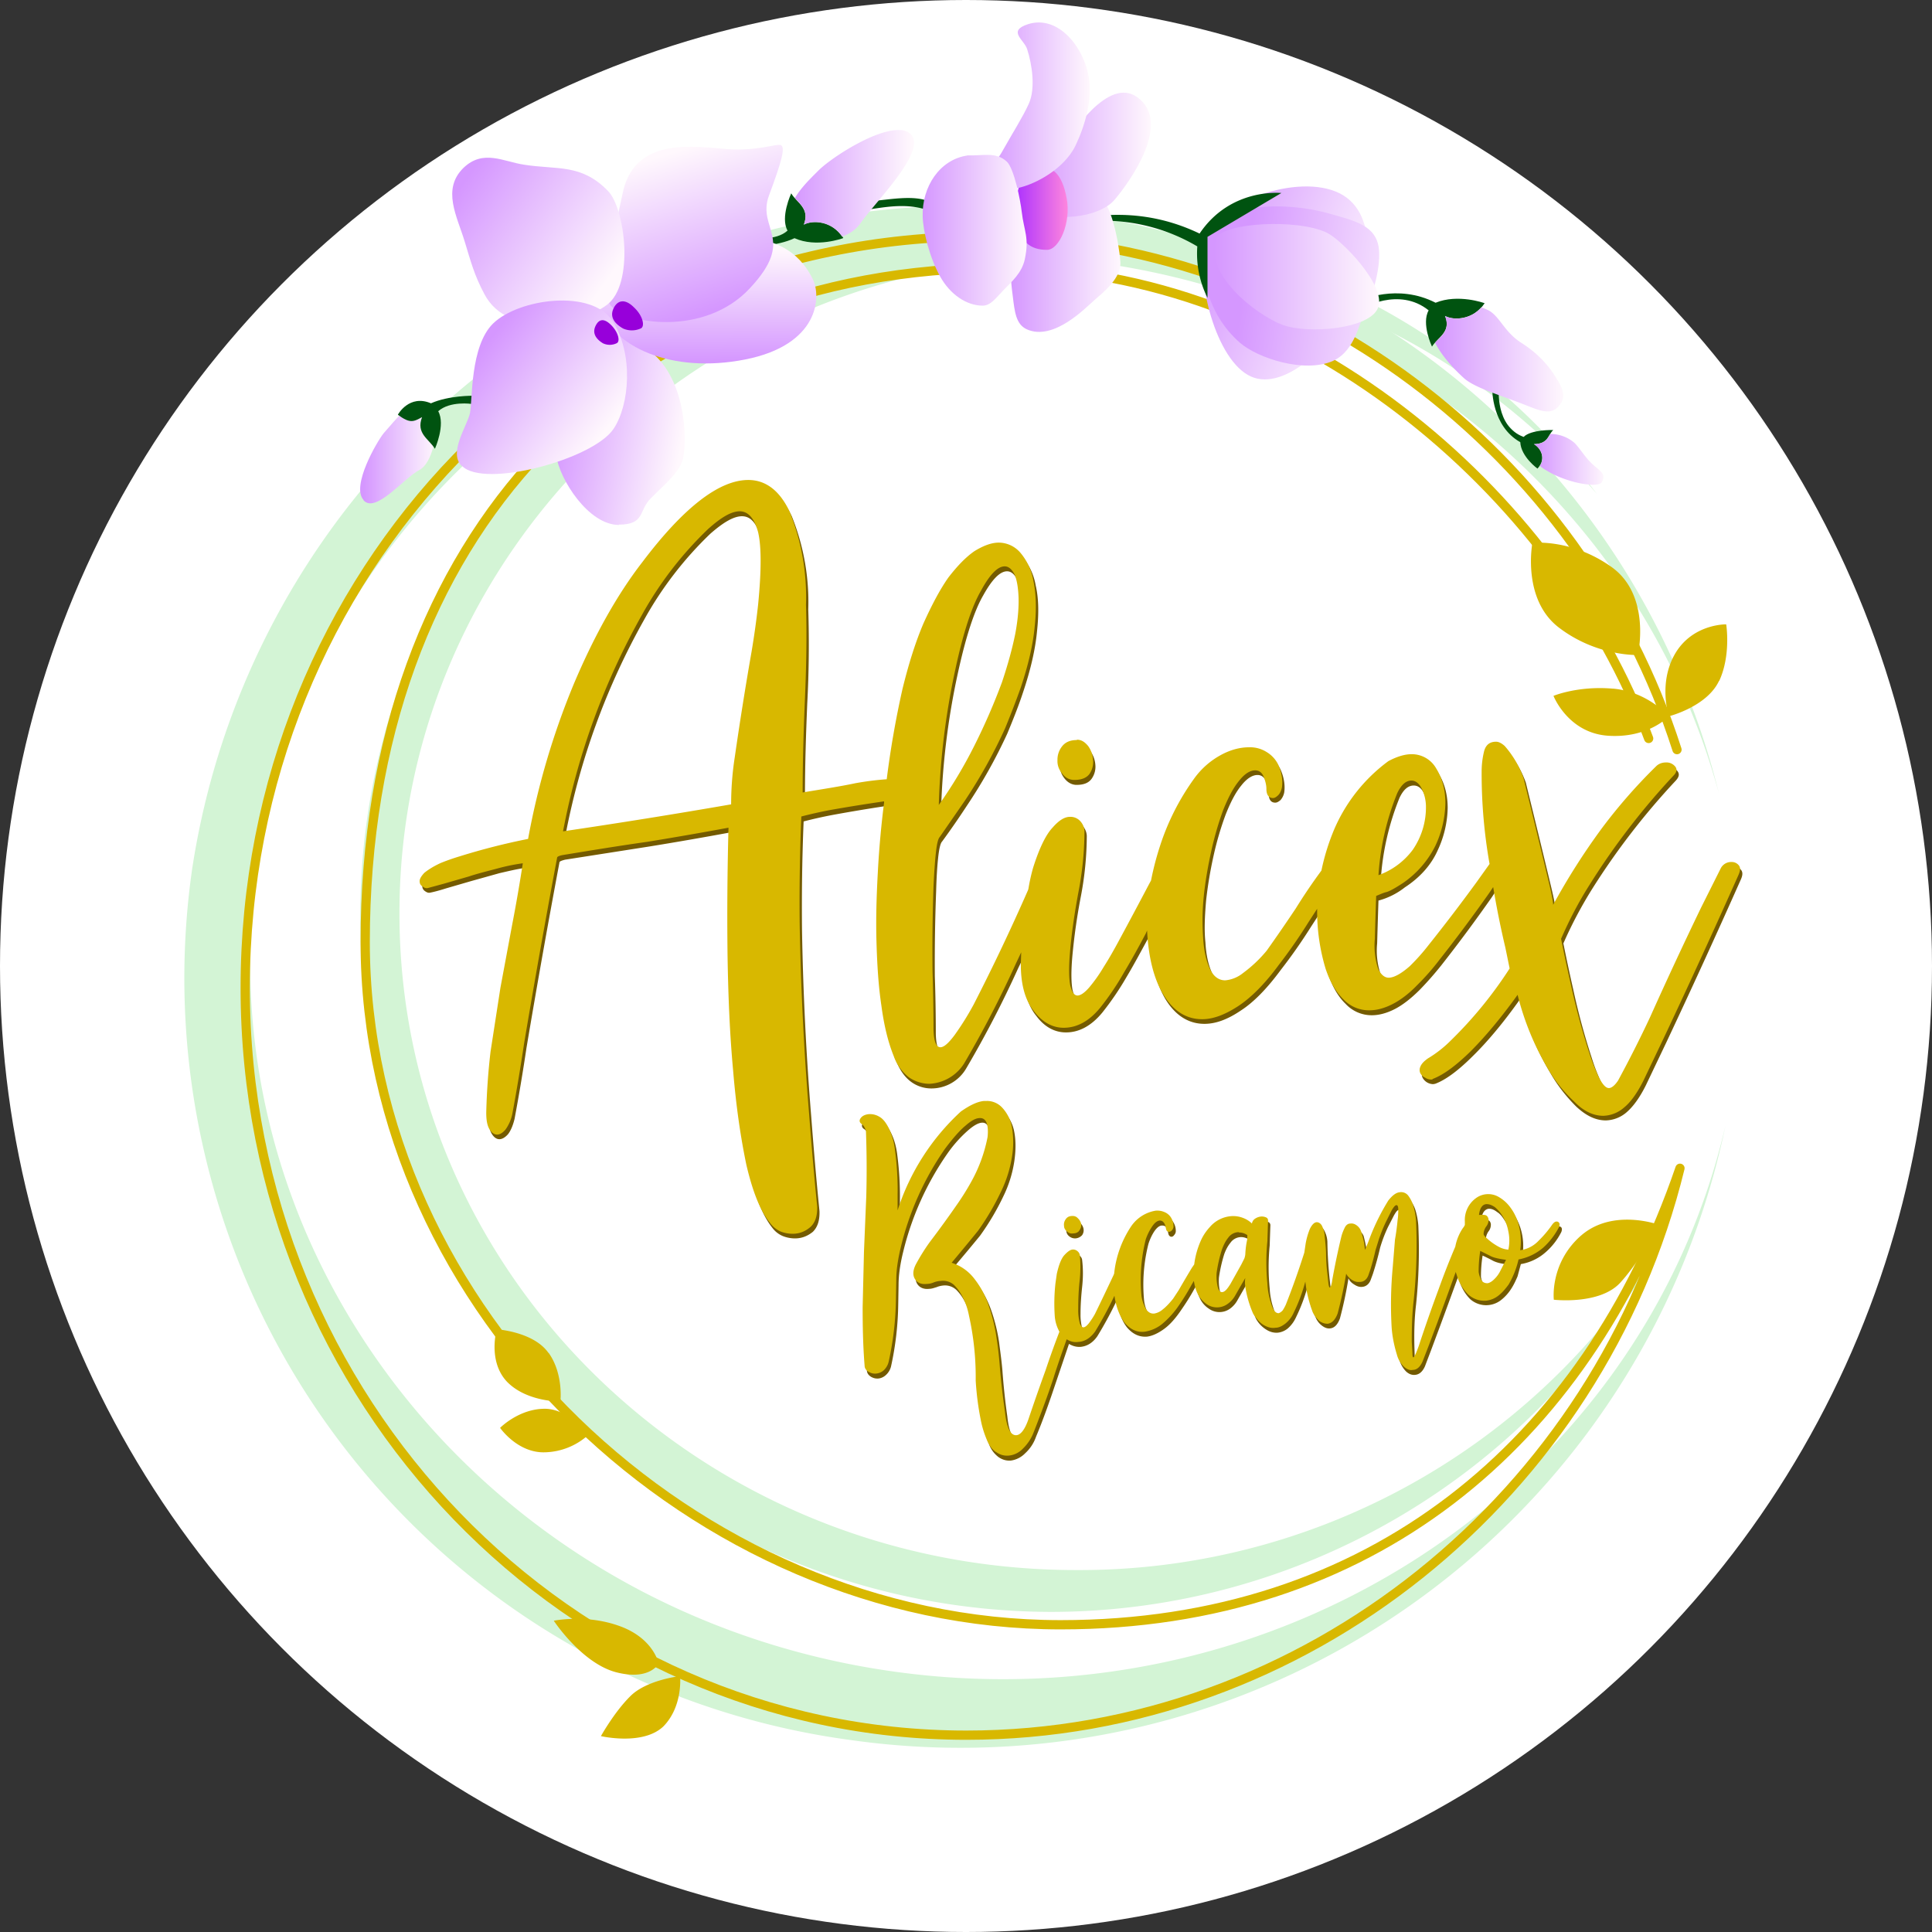 <svg width="512" height="512" xmlns:xlink="http://www.w3.org/1999/xlink" xmlns="http://www.w3.org/2000/svg"><rect width="100%" height="100%" fill="#333333" stroke="none"/><defs><linearGradient id="a"><stop offset="0" stop-color="#d597ff"/><stop offset="1" stop-color="#fff8fd"/></linearGradient><linearGradient id="b"><stop offset="0" stop-color="#ab30ff"/><stop offset="1" stop-color="#ff87dd"/></linearGradient><linearGradient xlink:href="#a" id="c" gradientTransform="scale(.912 1.097)" x1="228.61" y1="21.99" x2="231.04" y2="21.99" gradientUnits="userSpaceOnUse"/><linearGradient xlink:href="#a" id="d" gradientTransform="scale(1.168 .856)" x1="208.96" y1="28.83" x2="210.76" y2="28.83" gradientUnits="userSpaceOnUse"/><linearGradient xlink:href="#a" id="e" gradientTransform="scale(1.109 .902)" x1="217.34" y1="23.12" x2="220.84" y2="23.12" gradientUnits="userSpaceOnUse"/><linearGradient xlink:href="#a" id="f" gradientUnits="userSpaceOnUse" x1="103.12" y1="47.14" x2="116.8" y2="52.61"/><linearGradient xlink:href="#a" id="g" gradientUnits="userSpaceOnUse" x1="105.62" y1="54.98" x2="120.37" y2="57.05"/><linearGradient xlink:href="#a" id="h" gradientUnits="userSpaceOnUse" x1="103.73" y1="50.97" x2="117.08" y2="50.97"/><linearGradient xlink:href="#a" id="i" gradientUnits="userSpaceOnUse" x1="87.23" y1="49.84" x2="96.16" y2="49.84"/><linearGradient xlink:href="#a" id="j" gradientUnits="userSpaceOnUse" x1="88.76" y1="41.09" x2="98.63" y2="41.09"/><linearGradient xlink:href="#b" id="k" gradientUnits="userSpaceOnUse" x1="87.56" y1="45.53" x2="91.93" y2="45.53"/><linearGradient xlink:href="#a" id="l" gradientUnits="userSpaceOnUse" x1="85.42" y1="37.14" x2="93.67" y2="37.14"/><linearGradient xlink:href="#a" id="m" gradientUnits="userSpaceOnUse" x1="80.07" y1="47.21" x2="88.56" y2="47.21"/><linearGradient xlink:href="#a" id="n" gradientTransform="scale(1.057 .946)" x1="209.56" y1="16.36" x2="212.98" y2="16.36" gradientUnits="userSpaceOnUse"/><linearGradient xlink:href="#a" id="o" gradientUnits="userSpaceOnUse" x1="50.72" y1="60.49" x2="60.89" y2="62.44" gradientTransform="translate(195.45 .83) scale(.375)"/><linearGradient xlink:href="#a" id="p" gradientUnits="userSpaceOnUse" x1="64.6" y1="57.75" x2="64.54" y2="48.7" gradientTransform="translate(195.45 .83) scale(.375)"/><linearGradient xlink:href="#a" id="q" gradientUnits="userSpaceOnUse" x1="64.24" y1="53.23" x2="60.49" y2="40.63" gradientTransform="translate(195.45 .83) scale(.375)"/><linearGradient xlink:href="#a" id="r" gradientTransform="matrix(.381 0 0 .368 195.45 .83)" x1="42.53" y1="43.58" x2="54.08" y2="51.57" gradientUnits="userSpaceOnUse"/><linearGradient xlink:href="#a" id="s" gradientTransform="matrix(.371 0 0 .378 195.45 .83)" x1="45.17" y1="55.9" x2="54.48" y2="63.4" gradientUnits="userSpaceOnUse"/></defs><circle style="-inkscape-stroke:hairline" cx="256" cy="256" r="256" vector-effect="non-scaling-stroke" fill="#fff"/><path d="M284.31 56.55a206.84 206.84 0 0 0-233.4 173.82 203.7 203.7 0 0 0 174.7 230.78 207.02 207.02 0 0 0 231.65-162.82C435 394.23 339.08 457.3 236.88 442.98c-108.22-15.11-183.7-110.93-168.67-214C83.24 125.9 183.16 54.63 291.31 69.65c79.22 11.1 144.12 66.56 164.2 140.55a204.48 204.48 0 0 0-171.2-153.65" fill="#d3f4d5"/><path d="M278.29 59.34A183.43 183.43 0 0 0 95.47 243.21a183.43 183.43 0 0 0 182.9 183.96c66.04 0 126.92-35.81 159.42-93.64a180.55 180.55 0 0 1-152.6 82.55c-98.97 0-179.33-77.92-179.33-174 0-96.17 80.36-174.09 179.33-174.09 53.28 0 103.94 23.06 138 62.9a182.56 182.56 0 0 0-144.82-71.63" fill="#d3f4d5"/><path d="M436.91 195.7c-24.46-65.87-94.07-124.74-171.2-124.74-101.5 0-168.93 70.93-168.93 178.72 0 97.83 87.78 180.9 184.3 180.9 82.1 0 139.06-47.87 164.13-120.98-21.14 86.47-99.4 150.24-189.11 150.24-105.26 0-191.12-88.75-191.12-198.02 0-109.19 84.47-199.16 195.14-199.16 84.2 0 159.15 57.4 184.3 136" fill="none" stroke="#d8b800" stroke-width="2.45" stroke-linecap="round" stroke-linejoin="round"/><path d="M419.03 327.4c-8.39 7.34-7.25 17.04-7.25 17.04s11.97 1.4 17.47-4.37c5.41-5.85 10.48-15.46 10.48-15.46s-12.23-4.54-20.7 2.8zM164.4 431c-8.9-3.32-17.64-1.49-17.64-1.49s7.34 11.18 16.43 13.63c9 2.36 11.35-2.27 11.35-2.27s-1.22-6.55-10.13-9.87zm15.82 13.19s-8.74.96-13.1 5.24c-4.28 4.2-7.87 10.66-7.87 10.66s11.19 2.62 16.6-2.62c5.24-5.42 4.37-13.37 4.37-13.37zm-24.28-63.95s-4.98-6.73-11.36-6.9c-6.99-.1-12.05 5.06-12.05 5.06s4.71 6.81 12.05 6.47a17.77 17.77 0 0 0 11.36-4.63zm-10.57-21.67c-3.93-5.67-13.72-6.29-13.72-6.29s-2.44 8.3 2.62 13.8c5.24 5.5 14.24 5.33 14.24 5.33s.87-7.33-3.14-12.92zm288.68-184.99s3.67-15.72-6.98-23.32c-10.66-7.6-20.97-6.38-20.97-6.38s-2.88 15.03 7.16 22.54c10.05 7.6 20.8 7.16 20.8 7.16zm-6.64 8.92c-9.25-.8-15.72 1.91-15.72 1.91s3.85 9.87 14.5 10.57c10.66.7 16.07-5.15 16.07-5.15s-5.59-6.55-14.85-7.34zm28.22-2.1c3.14-6.82 1.83-14.94 1.83-14.94s-8.12-.18-12.93 6.81c-5.41 8.04-2.27 17.56-2.27 17.56s10.05-2.53 13.28-9.35z" fill="#d8b800"/><path d="M262.15 293.08h-.79c-1.74.17-3.75 1.04-6.1 2.8-2.2 1.65-4.73 4.36-7.35 7.85a61.23 61.23 0 0 0-9.43 18.35v-4.11a85.08 85.08 0 0 0-.7-11.97c-.26-2.1-.79-3.93-1.48-5.41-.79-1.75-1.66-2.8-2.62-3.4a4.8 4.8 0 0 0-2.8-.7 2.97 2.97 0 0 0-2.18 1.13c-.44.6-.35 1.13.26 1.57.61.35.87.96 1.13 1.75l.27 2.62c0 5.15 0 10.13-.18 14.93l-.61 14.6-.35 14.67c0 4.89.18 10.04.52 15.37 0 .7.35 1.22.97 1.66.7.44 1.4.61 2.18.52a3.5 3.5 0 0 0 1.83-.87 4.54 4.54 0 0 0 1.4-2.27 81.5 81.5 0 0 0 1.92-16.42l.09-5.24c0-2.62.44-5.6 1.22-8.74a77.4 77.4 0 0 1 11.7-26.03 34.19 34.19 0 0 1 5.42-6.11c1.49-1.31 2.71-2.01 3.67-2.1.88-.09 1.49.35 1.92 1.31.35.87.44 2.18.27 3.84a40.18 40.18 0 0 1-7.78 17.3 293.05 293.05 0 0 1-7.6 10.57 52.89 52.89 0 0 0-3.5 5.5c-.86 1.66-1.04 2.97-.43 4.1.61 1.05 1.75 1.58 3.23 1.4.7 0 1.31-.26 1.93-.43a6.03 6.03 0 0 1 1.74-.44 4.37 4.37 0 0 1 3.5 1.14c.87.87 1.74 2 2.44 3.49.7 1.31 1.22 2.97 1.57 4.8a72.94 72.94 0 0 1 1.75 17.04 85.43 85.43 0 0 0 1.31 10.22c.44 1.92.87 3.67 1.57 5.24a7.47 7.47 0 0 0 2.62 3.58c1.05.7 2.1.96 3.24.87a6.5 6.5 0 0 0 3.75-1.92 10.62 10.62 0 0 0 2.88-4.37c2.01-4.8 3.67-9.6 5.25-14.32l3.49-10.3c1.05.6 2 .86 3.14.78 1.66-.18 3.15-1.05 4.37-2.8a103.16 103.16 0 0 0 5.16-9.52c.43 3.06 1.4 5.5 2.7 7.16 1.49 1.75 3.23 2.62 5.33 2.45 1.4-.18 2.88-.87 4.46-2s3.14-2.9 4.71-5.25a60.53 60.53 0 0 0 3.32-5.33l.53-.87c.17 1.13.43 2.18.87 3.06a6.52 6.52 0 0 0 2.45 2.96 4.8 4.8 0 0 0 5.67 0 6.81 6.81 0 0 0 2.01-2.35 620.18 620.18 0 0 1 2.62-4.55 7.16 7.16 0 0 0 0 2.36 29.35 29.35 0 0 0 2.19 7.17 7.7 7.7 0 0 0 2.8 2.97c.95.6 2 .87 3.05.78a5.04 5.04 0 0 0 2.62-1.13 8.76 8.76 0 0 0 2.18-2.97 46.2 46.2 0 0 0 3.06-8.13 68.57 68.57 0 0 0 .87 5.07 20.5 20.5 0 0 0 1.23 3.06 5.27 5.27 0 0 0 1.74 2.27c.7.52 1.4.78 2.1.7 1.14-.1 2-.96 2.62-2.62a109.54 109.54 0 0 0 2.27-10.66c.26.61.7 1.13 1.4 1.57.78.53 1.48.79 2.27.7.96-.09 1.75-.7 2.18-1.75l.61-1.66a80.71 80.71 0 0 0 1.93-6.98 37.21 37.21 0 0 1 2.1-5.5l1.57-3.06c.52-.88.87-1.4 1.22-1.4s.52.35.52 1.13a26.12 26.12 0 0 1-.52 5.86l-.35 2.18-.61 7.42a106.65 106.65 0 0 0-.26 15.73c.17 2.62.7 4.98 1.4 7.25a7.16 7.16 0 0 0 1.83 3.23c.78.7 1.57.96 2.36.87 1.13-.09 2-.87 2.62-2.27l1.66-4.37 2.18-5.85a2582.37 2582.37 0 0 0 4.9-13.36v-.27l.34 1.05a11.7 11.7 0 0 0 2.88 4.98 6.38 6.38 0 0 0 8.21.26 11.71 11.71 0 0 0 2.62-2.88c.7-1.05 1.23-2.18 1.75-3.4l.87-3.24a13.16 13.16 0 0 0 6.56-3.14 17.44 17.44 0 0 0 4.19-5.42c.17-.52.17-.87 0-1.13-.18-.18-.35-.35-.7-.26-.35 0-.7.26-1.05.6a29.22 29.22 0 0 1-3.67 4.46 8.12 8.12 0 0 1-4.89 2.45 15.37 15.37 0 0 0-2.62-11.27 10.2 10.2 0 0 0-2.97-2.8 5.5 5.5 0 0 0-5.76 0 7.25 7.25 0 0 0-2.97 3.93 6.58 6.58 0 0 0-.35 2.63v.78c0 .09-.1.35-.53.87a16.06 16.06 0 0 0-2 4.9 207.45 207.45 0 0 0-4.37 11.26 468.01 468.01 0 0 0-5.33 15.12c-.7 1.92-1.14 2.97-1.4 2.97-.17 0-.26-.35-.26-1.14l-.09-2.97c-.09-3.67 0-7.42.44-11.1a140.63 140.63 0 0 0 .6-20.96 19.22 19.22 0 0 0-.69-3.84 8.3 8.3 0 0 0-1.4-2.8 2.36 2.36 0 0 0-2.18-.87c-1.05 0-2.01.79-2.97 2.1a27.95 27.95 0 0 0-2.7 4.54c-.88 1.75-1.5 3.4-2.1 4.98l-1.49 3.58a37.73 37.73 0 0 0-.96-4.9 3.06 3.06 0 0 0-.87-1.21 2.75 2.75 0 0 0-1.93-.88c-.7 0-1.3.53-1.66 1.31l-.87 2.36a216.8 216.8 0 0 0-2.27 11.18c-.26 1.4-.52 2.1-.7 2.18-.17 0-.26-.43-.44-1.22a109.01 109.01 0 0 1-.87-12.23 7.16 7.16 0 0 0-.87-3.05c-.35-.62-.79-.88-1.31-.88-.7.09-1.31.7-1.75 1.84-.61 1.13-.87 2.44-1.22 3.93l-.26 2.27a169.37 169.37 0 0 1-5.94 15.37c-.27.44-.62.7-.97.7-.87 0-1.48-.87-2-2.62a19.27 19.27 0 0 1-.97-5.15 57.82 57.82 0 0 1 0-11.36l.18-5.41a.9.9 0 0 0-.61-.88 2.8 2.8 0 0 0-1.4-.17 3.5 3.5 0 0 0-1.4.52 1.92 1.92 0 0 0-.87 1.31 6.73 6.73 0 0 0-2.36-1.4 7.08 7.08 0 0 0-3.5-.43 8.3 8.3 0 0 0-5.32 2.8c-.87.95-1.75 2.18-2.36 3.66a22.1 22.1 0 0 0-1.75 6.2 81.85 81.85 0 0 0-2.36 3.93 195.05 195.05 0 0 1-3.23 5.24 16.6 16.6 0 0 1-2.8 2.89 4.54 4.54 0 0 1-2.18 1.05c-.87 0-1.57-.35-2.18-1.23a9.6 9.6 0 0 1-1.14-3.5 44.02 44.02 0 0 1 1.14-15.02c.44-1.4 1.05-2.62 1.66-3.49.61-.87 1.31-1.4 1.92-1.4.53 0 .88.09 1.22.61.27.44.35.88.44 1.31.09.7.44 1.05.87 1.05.27 0 .53-.17.7-.43a1.66 1.66 0 0 0 .44-.88 4.37 4.37 0 0 0-.7-2.62 3.67 3.67 0 0 0-1.75-1.4 4.72 4.72 0 0 0-2.27-.26 9.78 9.78 0 0 0-6.63 4.37 27.6 27.6 0 0 0-4.37 12.23l-.18.52-1.48 3.15-1.75 3.67a50.92 50.92 0 0 1-3.23 5.85c-.52.7-1.05 1.05-1.4 1.05-.44 0-.78-.27-1.05-1.05a13.45 13.45 0 0 1-.43-3.76c0-2.36.17-4.71.43-7.16.27-2.45.27-4.8 0-7.08a1.66 1.66 0 0 0-.6-1.13 1.75 1.75 0 0 0-1.4-.35c-.62 0-1.32.52-2.1 1.48-.79.88-1.4 2.54-2.01 4.9l-.35 2.44a51.71 51.71 0 0 0-.09 8.91 9.08 9.08 0 0 0 1.23 4.02c-.44 1.05-.88 2.1-1.23 3.32l-2.53 6.9a655.38 655.38 0 0 0-4.37 12.75c-1.05 2.8-2.1 4.37-3.32 4.37-1.48.17-2.62-1.83-3.05-6.11a181.16 181.16 0 0 1-1.31-12.23c-.18-2.27-.53-4.72-.88-7.52a46.3 46.3 0 0 0-2-8.2 27.2 27.2 0 0 0-3.76-7.26 12.23 12.23 0 0 0-6.3-4.36 576.68 576.68 0 0 0 7-8.39 66.82 66.82 0 0 0 6.2-10.48 31.8 31.8 0 0 0 2.88-9.17c.44-2.97.44-5.6 0-7.86a10.3 10.3 0 0 0-2.62-5.24 5.5 5.5 0 0 0-4.02-1.75zm132.5 27.25c.62 0 1.32.26 2.1.87.88.53 1.49 1.4 2.19 2.53a11.8 11.8 0 0 1 1.48 8.74 6.11 6.11 0 0 1-2.35-.7 15.2 15.2 0 0 1-3.67-2.62c-.44-.35-.61-.7-.61-.87 0-.53.17-1.14.6-1.84a2.88 2.88 0 0 0 .7-2c-.08-.7-.43-1.05-.96-1.14a5.85 5.85 0 0 0-1.57-.09c.18-1.75.88-2.7 1.92-2.88h.18zm-109.61 3.14h-.27a2.4 2.4 0 0 0-1.74.88 2.36 2.36 0 0 0-.44 1.74c0 .53.18 1.05.7 1.49.52.44 1.05.61 1.66.61a2.61 2.61 0 0 0 1.83-.87 2.27 2.27 0 0 0 .35-1.75 2.88 2.88 0 0 0-.87-1.49 1.75 1.75 0 0 0-1.22-.6zm43.85 4.37c.78 0 1.48.26 2.27.7v1.13l-.27 1.05a15.46 15.46 0 0 0-.26 2.89 4.37 4.37 0 0 1-.26 1.13l-.79 1.57-2.88 5.24c-.87 1.31-1.48 2.01-2.18 2.1-.61 0-.96-.44-1.22-1.4a12.67 12.67 0 0 1-.27-3.67 39.3 39.3 0 0 1 1.4-6.2c.44-1.22.96-2.18 1.66-3.05a3.5 3.5 0 0 1 2.8-1.49zm64.02 4.9a52.4 52.4 0 0 1 2.45 1.21c1.05.62 2.53.97 4.37 1.14l-1.4 2.8a7.53 7.53 0 0 1-1.75 2.35c-.61.7-1.22 1.05-1.75 1.05-.78.09-1.3-.17-1.66-.87a6.2 6.2 0 0 1-.7-2.01 33.98 33.98 0 0 1 .44-5.68z" fill="#745b00"/><path d="M261.54 291.77h-.79c-1.74.17-3.75 1.13-6.11 2.79a60.88 60.88 0 0 0-16.77 26.2v-4.1a79.75 79.75 0 0 0-.7-11.97c-.26-2.1-.79-3.84-1.49-5.41-.78-1.66-1.66-2.8-2.62-3.32a4.8 4.8 0 0 0-2.8-.7c-.95.09-1.74.44-2.17 1.05-.44.6-.35 1.13.26 1.57.6.44.87 1.05 1.13 1.75a269.38 269.38 0 0 1 .09 17.47l-.61 14.67-.35 14.68c0 4.97.09 10.13.52 15.46 0 .6.35 1.22.96 1.57.7.44 1.4.61 2.19.52a3.5 3.5 0 0 0 1.83-.78 4.54 4.54 0 0 0 1.4-2.36 81.5 81.5 0 0 0 1.92-16.42l.09-5.24c0-2.62.44-5.5 1.22-8.74a77.22 77.22 0 0 1 11.7-26.03c2.1-2.8 3.94-4.9 5.42-6.11 1.49-1.31 2.62-1.93 3.58-2.01.96-.09 1.58.26 2.01 1.22.35.96.44 2.27.26 3.84a39.83 39.83 0 0 1-4.36 11.88 67.26 67.26 0 0 1-3.41 5.5 279.25 279.25 0 0 1-7.6 10.49 54 54 0 0 0-3.5 5.59c-.87 1.57-1.04 2.97-.43 4.02.61 1.13 1.75 1.57 3.23 1.4.7 0 1.31-.18 1.92-.44a5.94 5.94 0 0 1 1.75-.35 4.37 4.37 0 0 1 3.5 1.05c.87.87 1.74 2 2.44 3.49.7 1.4 1.22 2.97 1.57 4.8a74.77 74.77 0 0 1 1.75 17.04 75.82 75.82 0 0 0 1.31 10.3 26 26 0 0 0 1.57 5.25c.7 1.74 1.57 2.88 2.62 3.49 1.05.7 2.1.96 3.23.87a5.9 5.9 0 0 0 3.76-1.83 11.92 11.92 0 0 0 2.88-4.37c1.92-4.9 3.67-9.6 5.24-14.32 1.05-3.41 2.28-6.82 3.5-10.31.96.61 2 .87 3.14.7 1.66-.09 3.15-1.05 4.37-2.71a101.5 101.5 0 0 0 4.98-9.17l.17-.35c.44 3.06 1.4 5.41 2.71 7.16 1.49 1.75 3.23 2.62 5.33 2.36a9.74 9.74 0 0 0 4.45-1.92 23.6 23.6 0 0 0 4.72-5.24 60.53 60.53 0 0 0 3.32-5.42l.52-.87c.18 1.13.44 2.18.88 3.14a7.6 7.6 0 0 0 2.44 2.97 4.8 4.8 0 0 0 5.6 0 6.81 6.81 0 0 0 2.1-2.36 736.09 736.09 0 0 1 2.61-4.54 7.25 7.25 0 0 0 0 2.36 28.74 28.74 0 0 0 2.1 7.16c.87 1.31 1.74 2.36 2.8 2.97s2.09.88 3.14.7c.87 0 1.74-.44 2.62-1.13a7.61 7.61 0 0 0 2.18-2.89 44.64 44.64 0 0 0 3.06-8.2l.26 1.91a34.33 34.33 0 0 0 1.75 6.3 8.17 8.17 0 0 0 1.74 2.26c.8.53 1.49.7 2.19.7 1.13-.17 2-1.05 2.62-2.7a109.54 109.54 0 0 0 2.27-10.57c.26.52.7 1.04 1.4 1.57.78.52 1.48.7 2.27.61.96 0 1.75-.61 2.18-1.66l.61-1.75a69.88 69.88 0 0 0 1.31-4.98l.62-2a38.6 38.6 0 0 1 2.1-5.42l1.56-3.14c.53-.88.88-1.32 1.23-1.4.35 0 .52.35.52 1.13 0 .88 0 1.75-.17 2.8a62.28 62.28 0 0 1-.7 5.24l-.61 7.51a106.22 106.22 0 0 0-.27 15.72c.18 2.54.7 4.98 1.4 7.25a6.83 6.83 0 0 0 1.84 3.15c.78.7 1.57 1.05 2.35.87 1.14 0 2.01-.87 2.62-2.27l1.66-4.28 2.19-5.85a2945.92 2945.92 0 0 0 4.89-13.45V337l.35 1.05a11.94 11.94 0 0 0 2.88 4.9 6.3 6.3 0 0 0 4.9 1.74 6.38 6.38 0 0 0 3.4-1.49c.96-.78 1.75-1.74 2.53-2.8a23.67 23.67 0 0 0 2.62-6.63 13.93 13.93 0 0 0 6.55-3.14 19.2 19.2 0 0 0 4.2-5.5c.17-.44.17-.88 0-1.06-.18-.26-.35-.35-.7-.35s-.7.27-1.05.7a28.61 28.61 0 0 1-3.67 4.37 8.12 8.12 0 0 1-4.89 2.53 16.6 16.6 0 0 0-.7-7.68 12.75 12.75 0 0 0-1.92-3.67 9.85 9.85 0 0 0-2.97-2.7 5.5 5.5 0 0 0-5.77 0 7.16 7.16 0 0 0-3.31 6.45v.88s-.1.35-.53.87a13.1 13.1 0 0 0-2 4.9 203.96 203.96 0 0 0-4.38 11.17 425.56 425.56 0 0 0-5.32 15.2c-.7 1.92-1.14 2.89-1.4 2.97-.18 0-.26-.35-.26-1.13l-.18-3.06c0-3.67.09-7.34.53-11.1a139.32 139.32 0 0 0 .6-20.96 19.04 19.04 0 0 0-.7-3.84 8.3 8.3 0 0 0-1.39-2.8 2.36 2.36 0 0 0-2.18-.87c-1.05.09-2.01.87-3.06 2.18a58.7 58.7 0 0 0-4.8 9.61 55.03 55.03 0 0 1-1.4 3.5l-.18-1.58a25.16 25.16 0 0 0-.87-3.4 3.06 3.06 0 0 0-.7-1.14c-.7-.7-1.4-.96-2.1-.87-.7 0-1.22.44-1.57 1.22-.43.88-.7 1.66-.87 2.36a204.4 204.4 0 0 0-2.36 11.27c-.17 1.4-.44 2.1-.7 2.1-.09 0-.26-.35-.35-1.23l-.26-2.36a47.34 47.34 0 0 1-.35-4.98c0-1.57-.17-3.23-.35-4.89a7.16 7.16 0 0 0-.78-2.97c-.35-.6-.88-.87-1.31-.87-.7 0-1.31.7-1.84 1.75a18.64 18.64 0 0 0-1.13 3.93l-.35 2.36a212.96 212.96 0 0 1-4.9 13.8 11.36 11.36 0 0 1-.87 1.57c-.35.35-.7.61-1.05.7-.87 0-1.48-.88-2-2.62a19.92 19.92 0 0 1-.97-5.24 57.39 57.39 0 0 1 0-11.27l.18-5.42c0-.43-.18-.7-.61-.87a2.8 2.8 0 0 0-1.4-.18 3.5 3.5 0 0 0-1.4.53 1.92 1.92 0 0 0-.87 1.3 6.73 6.73 0 0 0-2.36-1.48 7.16 7.16 0 0 0-3.5-.43 8.3 8.3 0 0 0-5.32 2.88c-.88.96-1.75 2.18-2.36 3.58a22.27 22.27 0 0 0-1.75 6.29l-.6.87a310.52 310.52 0 0 0-3.5 5.94l-1.49 2.27c-1.05 1.31-2 2.28-2.8 2.89a4.54 4.54 0 0 1-2.18 1.05c-.87.08-1.57-.27-2.18-1.14a9.6 9.6 0 0 1-1.22-3.5 44.11 44.11 0 0 1 1.13-15.02 14.4 14.4 0 0 1 1.75-3.5c.61-.87 1.22-1.39 1.92-1.48.52 0 .87.18 1.22.7.27.44.35.88.44 1.31.09.7.44 1.05.87.96.27 0 .53-.17.7-.35a1.75 1.75 0 0 0 .44-.87 4.37 4.37 0 0 0-.7-2.62 3.67 3.67 0 0 0-1.75-1.4 4.72 4.72 0 0 0-2.27-.35 9.78 9.78 0 0 0-6.64 4.37 27.69 27.69 0 0 0-4.36 12.32l-.18.43a723.42 723.42 0 0 1-4.89 10.22c-.52.96-1.14 1.84-1.66 2.54-.52.6-.87.96-1.4 1.04-.35 0-.7-.35-.96-1.04a13.63 13.63 0 0 1-.43-3.85c0-2.27.08-4.63.34-7.16a34.07 34.07 0 0 0 .1-6.99 1.66 1.66 0 0 0-.62-1.13 1.75 1.75 0 0 0-1.4-.44c-.6.09-1.3.61-2.1 1.48s-1.48 2.62-2 4.98l-.35 2.45a48.74 48.74 0 0 0-.18 8.82 9.92 9.92 0 0 0 1.23 4.02 242.65 242.65 0 0 0-3.67 10.22 600.78 600.78 0 0 0-4.46 12.75c-.96 2.88-2.1 4.37-3.23 4.46-1.57.17-2.62-1.92-3.06-6.12a193.04 193.04 0 0 1-1.4-12.31 96.08 96.08 0 0 0-.87-7.52 46.3 46.3 0 0 0-2-8.2 23.38 23.38 0 0 0-3.76-7.17 12.23 12.23 0 0 0-6.12-4.37 663.59 663.59 0 0 0 7-8.47 67.87 67.87 0 0 0 6.1-10.4 32.65 32.65 0 0 0 2.89-9.17 24 24 0 0 0 0-7.86 10.3 10.3 0 0 0-2.62-5.24 5.5 5.5 0 0 0-4.1-1.74zm132.5 27.34c.62 0 1.32.26 2.1.78a9.65 9.65 0 0 1 2.19 2.62 11.73 11.73 0 0 1 1.4 3.85 11.4 11.4 0 0 1 0 4.8 6.11 6.11 0 0 1-2.28-.61 15.02 15.02 0 0 1-3.66-2.62c-.44-.44-.62-.7-.62-.88 0-.6.18-1.22.62-1.92a2.88 2.88 0 0 0 .7-1.92c-.1-.7-.44-1.13-.97-1.22a5.77 5.77 0 0 0-1.57 0c.18-1.75.87-2.8 1.92-2.88h.18zm-109.61 3.14h-.27c-.87 0-1.4.35-1.74.87a2.36 2.36 0 0 0-.44 1.75c0 .44.17.96.7 1.4.52.52 1.05.7 1.66.6.87 0 1.48-.34 1.74-.86a2.27 2.27 0 0 0 .44-1.66 2.88 2.88 0 0 0-.87-1.49 1.75 1.75 0 0 0-1.22-.61zm43.84 4.37c.79 0 1.49.17 2.28.7v1.04a23.06 23.06 0 0 0-.53 4.02 4.37 4.37 0 0 1-.26 1.14l-.79 1.57-2.88 5.15c-.87 1.4-1.48 2.1-2.18 2.19-.61 0-.96-.44-1.23-1.49a12.67 12.67 0 0 1-.26-3.67 38.52 38.52 0 0 1 1.4-6.11c.44-1.22.96-2.27 1.66-3.14a3.5 3.5 0 0 1 2.8-1.49zm64.03 4.89 2.45 1.22c1.04.61 2.53.88 4.36 1.14l-1.4 2.7a7.87 7.87 0 0 1-1.74 2.45c-.61.61-1.22.96-1.75 1.05-.78 0-1.3-.26-1.66-.87a6.29 6.29 0 0 1-.7-2.1 33.2 33.2 0 0 1 .44-5.68z" fill="#d8b800"/><path d="M198.91 128.51c-7.69 0-17.12 7.25-28.13 21.75-6.55 8.56-12.57 19.22-17.99 31.97a201.25 201.25 0 0 0-12.23 41.32 177.14 177.14 0 0 0-18.17 4.71c-2 .61-3.58 1.14-4.98 1.75a15.3 15.3 0 0 0-4.36 2.62c-.79.87-1.14 1.57-1.14 2.18s.26 1.05.79 1.4c.52.35.87.44 1.3.35.88-.17 2.28-.52 4.2-1.13l6.64-1.93 7.51-2.1c2.62-.6 4.8-1.13 6.81-1.39a455.1 455.1 0 0 1-2.8 16.25l-3.14 16.86-2.62 16.85c-.6 5.6-1.04 11-1.13 16.25 0 1.92.26 3.32.87 4.28.53.87 1.22 1.4 2.01 1.4.7 0 1.49-.44 2.27-1.31.7-.88 1.31-2.27 1.75-4.1a514.13 514.13 0 0 0 3.14-18.7 2615.04 2615.04 0 0 1 8.74-49.18c0-.35.52-.52 1.48-.78l22.36-3.5a993.02 993.02 0 0 0 21.58-3.75 870.52 870.52 0 0 0-.26 33.36c.17 11.1.6 21.4 1.48 31.01.79 9.52 2.01 17.82 3.5 24.9 1.66 7.07 3.67 12.23 6.29 15.54a6.63 6.63 0 0 0 2.8 2.19 8.73 8.73 0 0 0 3.22.61c1.75 0 3.32-.61 4.72-1.75 1.31-1.3 1.83-3.14 1.75-5.5-.88-8.74-1.58-17.12-2.19-25.07a769.54 769.54 0 0 1-2.44-49.44c-.09-8.73 0-18.34.43-28.74a116.8 116.8 0 0 1 7.78-1.74 448.97 448.97 0 0 1 14.15-2.36v.44a247.2 247.2 0 0 0-1.66 18.51 218.37 218.37 0 0 0-.35 18.35c.17 6.02.61 11.61 1.31 16.85.7 5.25 1.75 9.61 3.23 13.28 1.05 2.62 2.36 4.46 4.02 5.68a9.09 9.09 0 0 0 5.42 1.75 10.68 10.68 0 0 0 9.25-5.42 280.74 280.74 0 0 0 13.72-26.47l1.4-2.88-.1 3.23c0 5.24 1.14 9.44 3.5 12.32 2.19 2.97 4.9 4.37 7.86 4.37 3.5 0 6.73-1.75 9.61-5.24a76.12 76.12 0 0 0 6.38-9.35c2.1-3.5 3.93-6.99 5.76-10.3l.35-.88c.35 7.07 1.75 12.66 4.2 16.86 2.62 4.36 6.11 6.64 10.39 6.64 2.97 0 6.11-1.14 9.6-3.5 3.41-2.18 7-5.85 10.66-10.83a138.62 138.62 0 0 0 7.95-11.35l2.27-3.5a52.58 52.58 0 0 0 2.28 15.99c1.13 3.23 2.62 5.94 4.62 7.86a9.4 9.4 0 0 0 7 3.05c1.83 0 3.84-.52 5.93-1.57 2.1-1.05 4.37-2.8 6.73-5.15a88.4 88.4 0 0 0 5.76-6.55 402.68 402.68 0 0 0 13.28-17.9l1.05-1.58a239.6 239.6 0 0 0 3.23 16.07l1.14 5.5c-.88 1.66-2.19 3.5-3.85 5.86a109.36 109.36 0 0 1-11.7 13.27 39.45 39.45 0 0 1-6.12 4.8c-1.13.7-1.74 1.4-2 2.1-.27.7-.27 1.23 0 1.75a3.27 3.27 0 0 0 2.79 1.66l.52-.09c2.8-1.04 6.12-3.5 9.96-7.33 3.84-3.76 8.04-8.74 12.5-15.03a72.59 72.59 0 0 0 8.12 19.57c2 3.5 4.36 6.37 6.8 8.82 2.63 2.45 5.16 3.67 7.87 3.67a8.73 8.73 0 0 0 5.42-2.1c1.74-1.48 3.49-3.84 5.15-7.16l5.5-11.53a2135.24 2135.24 0 0 0 19.66-42.98c.52-1.13.6-2 .08-2.62a2.27 2.27 0 0 0-1.83-.87c-1.31 0-2.27.61-2.88 1.66a1160.25 1160.25 0 0 0-18.87 39.74 321.36 321.36 0 0 1-8.39 16.51c-.87 1.4-1.74 2.1-2.44 2.1-.79 0-1.57-.87-2.54-2.62a49.43 49.43 0 0 1-2.62-6.73 180.99 180.99 0 0 1-4.89-18.08 494.4 494.4 0 0 1-2.62-12.23 112.5 112.5 0 0 1 7.51-14.24 190.42 190.42 0 0 1 22.28-28.9c.87-.97 1.05-1.75.43-2.54a2.97 2.97 0 0 0-2.44-1.05c-.87 0-1.75.35-2.45.96a129.32 129.32 0 0 0-14.4 16.42 183.01 183.01 0 0 0-13.02 20.36c0-.7-.35-2.62-1.14-5.94a5061.85 5061.85 0 0 0-6.73-27.7 26.2 26.2 0 0 0-4.97-8.47 3.56 3.56 0 0 0-2.28-1.04c-1.74 0-2.79.87-3.23 2.62a23.76 23.76 0 0 0-.6 5.32 137.66 137.66 0 0 0 2.09 24.46l-3.5 4.8a481.12 481.12 0 0 1-12.66 16.6 57.37 57.37 0 0 1-4.98 5.68c-2.27 2-4.2 2.97-5.6 2.97-1.13 0-2.09-.79-2.79-2.27a19.65 19.65 0 0 1-.87-8.04 1772.65 1772.65 0 0 1 .35-11.35 19.4 19.4 0 0 0 6.99-3.5c4.02-2.62 6.99-5.94 8.73-9.87a27.68 27.68 0 0 0 2.62-11.18c0-3.58-.87-6.64-2.44-9.17a7.51 7.51 0 0 0-6.55-3.84c-1.75 0-3.85.7-6.12 1.92a44.02 44.02 0 0 0-14.24 17.82 62.85 62.85 0 0 0-3.49 11.1 151.03 151.03 0 0 0-6.73 10.12 462.95 462.95 0 0 1-7.77 11.1 34.94 34.94 0 0 1-6.29 6.02 8.73 8.73 0 0 1-4.72 1.84c-1.74 0-3.14-1.05-4.1-3.15-.96-2.1-1.57-4.8-1.75-8.12-.35-3.32-.17-6.99.18-11.1a109.7 109.7 0 0 1 2-11.96 82.39 82.39 0 0 1 3.15-10.74c1.31-3.32 2.62-5.86 4.1-7.69 1.49-1.92 2.98-2.88 4.37-2.88 1.05 0 1.84.6 2.27 1.74.44 1.14.7 2.19.7 3.15 0 1.66.61 2.44 1.75 2.44.44 0 .87-.26 1.4-.7a4.4 4.4 0 0 0 .96-2c.26-1.75 0-3.76-.88-5.86a8.12 8.12 0 0 0-3.23-3.66 8.17 8.17 0 0 0-4.63-1.23c-2.44 0-5.06.79-7.68 2.19a21.38 21.38 0 0 0-6.9 6.29 64.81 64.81 0 0 0-9 17.73 81.6 81.6 0 0 0-2.36 9.08l-.52 1.05a1483.53 1483.53 0 0 1-7.86 14.67 90.46 90.46 0 0 1-4.2 7.34 38.7 38.7 0 0 1-3.84 5.33c-1.22 1.4-2.27 2.1-3.06 2.1-.87 0-1.48-.88-1.92-2.62-.35-1.75-.44-4.55-.09-8.74a161.1 161.1 0 0 1 2.27-16.07 87 87 0 0 0 1.58-16.07 4.2 4.2 0 0 0-1.05-2.62 3.5 3.5 0 0 0-2.8-1.23c-1.4 0-2.88.96-4.63 2.89-1.74 1.92-3.49 5.5-5.15 10.74a44.42 44.42 0 0 0-1.22 5.5v.27a572.13 572.13 0 0 1-14.5 30.3 60.86 60.86 0 0 1-5.07 8.13c-1.57 2.18-2.8 3.23-3.76 3.23-1.13 0-1.74-1.57-1.83-4.72a472.12 472.12 0 0 0-.26-15.37 492.65 492.65 0 0 1 .35-22.54c.09-3.4.26-6.28.52-8.73s.61-3.93 1.05-4.37a217.9 217.9 0 0 0 6.64-9.6 136.18 136.18 0 0 0 10.66-19.05c1.4-3.4 2.88-6.99 4.19-11 2-5.94 3.23-11.36 3.67-16.08.52-4.8.43-8.82-.35-12.14a15.55 15.55 0 0 0-3.5-7.51 7.6 7.6 0 0 0-5.67-2.62c-2.01 0-4.2.87-6.47 2.36s-4.54 3.84-6.81 6.99c-2.36 3.14-4.54 7.16-6.64 12.05-2.1 4.8-3.93 10.66-5.59 17.47a256.28 256.28 0 0 0-4.2 23.93c-2.61.18-5.4.53-8.3 1.05l-13.97 2.45c0-8.39.27-16.69.61-24.9.44-8.2.53-16.5.27-24.9a60.8 60.8 0 0 0-4.37-24.71c-2.62-5.5-6.29-8.3-10.92-8.3zm-2.27 8.3c2.27 0 3.93 1.83 4.9 5.59.86 3.67.86 10.04 0 18.95a214.7 214.7 0 0 1-1.76 12.58 885.63 885.63 0 0 0-4.45 27.95c-.7 4.55-.96 8.74-.96 12.58a1770.2 1770.2 0 0 1-44.55 7.08 188.67 188.67 0 0 1 20.88-57.3 95.65 95.65 0 0 1 17.55-22.8c3.5-3.06 6.2-4.63 8.39-4.63zm70.23 14.59c1.05 0 1.92.7 2.62 2.1.61 1.48.96 3.49 1.05 6.1a46.1 46.1 0 0 1-.88 9.7 109.2 109.2 0 0 1-3.5 12.67c-1.91 5.33-4.36 11-7.33 16.86a110.01 110.01 0 0 1-9.43 15.72 195.75 195.75 0 0 1 4.37-35.81c2.1-9.7 4.36-16.77 6.8-20.97 2.37-4.28 4.46-6.37 6.3-6.37zm19.21 46.03c-1.74 0-3.05.52-3.93 1.57a5.68 5.68 0 0 0-1.3 3.67c0 1.31.34 2.45 1.22 3.58.87 1.14 2 1.75 3.23 1.75 1.92 0 3.23-.53 4.02-1.66a5.5 5.5 0 0 0 .96-3.67 6.9 6.9 0 0 0-1.31-3.58c-.88-1.14-1.75-1.75-2.97-1.75zm88.58 10.74c1.13 0 2.1.7 2.8 2.27a10.3 10.3 0 0 1 1.04 4.37 19.92 19.92 0 0 1-3.5 11.62 19.4 19.4 0 0 1-9.08 6.72 69.53 69.53 0 0 1 4.98-21.75c1.05-2.18 2.27-3.23 3.76-3.23z" fill="#745b00"/><path d="M198.3 127.2c-7.69 0-17.12 7.25-28.13 21.84-6.55 8.47-12.58 19.21-18 31.97a201.25 201.25 0 0 0-12.22 41.31 175.4 175.4 0 0 0-18.17 4.63 55.9 55.9 0 0 0-4.98 1.75c-2.1.96-3.5 1.92-4.36 2.62-.8.87-1.23 1.57-1.23 2.18 0 .7.26 1.14.88 1.49.43.35.87.44 1.3.35l4.2-1.14 6.64-1.92c2.36-.79 4.89-1.4 7.51-2.1 2.53-.7 4.8-1.13 6.81-1.4a419.76 419.76 0 0 1-2.8 16.17l-3.14 16.85-2.62 16.95a174.8 174.8 0 0 0-1.13 16.16c0 1.92.26 3.4.87 4.37.52.87 1.22 1.4 2.01 1.4.7 0 1.48-.44 2.27-1.4a10.9 10.9 0 0 0 1.75-4.02 528.46 528.46 0 0 0 3.14-18.78 2599.5 2599.5 0 0 1 8.74-49.18c0-.26.52-.52 1.48-.7 7.43-1.22 14.85-2.44 22.36-3.5a993.02 993.02 0 0 0 21.58-3.75 867.02 867.02 0 0 0-.26 33.37c.17 11.1.6 21.4 1.48 30.92.79 9.61 2.01 17.82 3.5 24.98 1.65 7.08 3.66 12.23 6.28 15.46a7.01 7.01 0 0 0 2.8 2.28 8.73 8.73 0 0 0 3.23.6c1.75 0 3.32-.6 4.72-1.83 1.3-1.22 1.83-3.05 1.75-5.41-.88-8.74-1.58-17.21-2.19-25.16a780.29 780.29 0 0 1-2.44-49.35c-.1-8.74 0-18.34.43-28.83a116.8 116.8 0 0 1 7.78-1.74 456.13 456.13 0 0 1 14.15-2.27v.34a251.43 251.43 0 0 0-1.66 18.52c-.35 6.38-.53 12.5-.35 18.43.17 6.03.52 11.62 1.3 16.86.7 5.24 1.76 9.61 3.24 13.28a12.34 12.34 0 0 0 4.02 5.68 9.72 9.72 0 0 0 5.41 1.74 11.53 11.53 0 0 0 9.26-5.41 280.56 280.56 0 0 0 13.72-26.47l1.4-2.97-.1 3.23c0 5.33 1.14 9.52 3.5 12.4 2.18 2.89 4.9 4.37 7.86 4.37 3.5 0 6.73-1.74 9.61-5.24a71.09 71.09 0 0 0 6.38-9.43c2.1-3.5 4.01-6.99 5.76-10.3l.35-.8c.35 7 1.75 12.67 4.2 16.78 2.61 4.45 6.1 6.72 10.39 6.72 2.97 0 6.11-1.22 9.6-3.5 3.41-2.26 7-5.84 10.66-10.82a138.45 138.45 0 0 0 7.95-11.44l2.27-3.5a52.58 52.58 0 0 0 2.27 15.99c1.14 3.32 2.62 5.94 4.63 7.94a9.32 9.32 0 0 0 7 2.97c1.83 0 3.83-.52 5.93-1.57 2.1-1.05 4.37-2.7 6.73-5.15a62.67 62.67 0 0 0 5.76-6.55 410.8 410.8 0 0 0 13.28-17.82l1.05-1.57a239.6 239.6 0 0 0 3.23 16.07l1.13 5.5a109.36 109.36 0 0 1-15.54 19.04 31.1 31.1 0 0 1-6.12 4.8c-1.13.8-1.74 1.5-2 2.2a2.04 2.04 0 0 0 0 1.74c.26.43.6.87 1.22 1.13a2.8 2.8 0 0 0 1.57.53c.26 0 .43 0 .52-.18 2.8-1.05 6.12-3.5 9.96-7.25 3.84-3.84 8.04-8.82 12.5-15.02a72.67 72.67 0 0 0 8.03 19.57 37.61 37.61 0 0 0 6.98 8.73c2.45 2.53 5.07 3.76 7.7 3.76a8.73 8.73 0 0 0 5.5-2.19c1.74-1.4 3.49-3.84 5.15-7.16l5.5-11.53a2135.15 2135.15 0 0 0 19.65-42.89c.53-1.22.62-2 .1-2.62a2.36 2.36 0 0 0-1.84-.87 3.1 3.1 0 0 0-2.88 1.57l-5.25 10.48a1158.6 1158.6 0 0 0-13.62 29.26 321.7 321.7 0 0 1-8.39 16.6c-.87 1.31-1.74 2-2.44 2-.79 0-1.58-.86-2.54-2.61a52.62 52.62 0 0 1-2.62-6.64 180.99 180.99 0 0 1-4.89-18.08 504.61 504.61 0 0 1-2.62-12.23c2.18-4.98 4.63-9.7 7.51-14.24a190.42 190.42 0 0 1 22.28-29c.87-.87 1.04-1.74.43-2.44a2.97 2.97 0 0 0-2.44-1.05c-.88 0-1.75.26-2.45.87a142.61 142.61 0 0 0-14.41 16.42 176.78 176.78 0 0 0-13.02 20.44c0-.7-.34-2.62-1.13-5.94a5276.73 5276.73 0 0 0-6.73-27.69 26.2 26.2 0 0 0-4.98-8.47c-.78-.7-1.57-1.13-2.27-1.13-1.74 0-2.8.87-3.23 2.7a22.5 22.5 0 0 0-.61 5.24 137.57 137.57 0 0 0 2.1 24.46l-3.5 4.9a481.2 481.2 0 0 1-12.66 16.59 54.18 54.18 0 0 1-4.98 5.59c-2.27 2-4.2 3.06-5.6 3.06-1.13 0-2.09-.88-2.79-2.36a19.65 19.65 0 0 1-.87-7.95 1341.5 1341.5 0 0 1 .35-11.36c1.05-.43 2-.87 2.8-1.04.87-.27 2.26-1.05 4.27-2.36a25.94 25.94 0 0 0 8.65-9.96 27.74 27.74 0 0 0 2.62-11.27c0-3.5-.87-6.64-2.44-9.17a7.42 7.42 0 0 0-6.56-3.76c-1.74 0-3.84.62-6.11 1.84a44.02 44.02 0 0 0-14.24 17.82 58.52 58.52 0 0 0-3.5 11.18 149.1 149.1 0 0 0-6.8 10.04 464.96 464.96 0 0 1-7.7 11.18 34.94 34.94 0 0 1-6.28 5.94 8.73 8.73 0 0 1-4.72 1.93c-1.74 0-3.14-1.05-4.1-3.15-.96-2.1-1.57-4.8-1.75-8.21a62.9 62.9 0 0 1 .18-11c.43-4.11 1.13-8.04 2-11.97a83.8 83.8 0 0 1 3.15-10.83c1.3-3.24 2.62-5.77 4.1-7.6 1.49-1.92 2.97-2.89 4.37-2.89 1.05 0 1.84.62 2.27 1.75.44 1.14.7 2.19.7 3.15 0 1.57.61 2.44 1.75 2.44.43 0 .87-.26 1.4-.78.43-.44.78-1.14.96-2.01.26-1.75 0-3.76-.88-5.86a8.04 8.04 0 0 0-3.23-3.58 8.17 8.17 0 0 0-4.63-1.22c-2.44 0-5.06.7-7.68 2.18a21.09 21.09 0 0 0-6.9 6.2 64.11 64.11 0 0 0-9 17.82 76.92 76.92 0 0 0-2.36 9.09l-.52.96a1512.7 1512.7 0 0 1-7.87 14.76c-1.4 2.62-2.8 5.07-4.19 7.25a40.22 40.22 0 0 1-3.84 5.42c-1.23 1.4-2.27 2.1-3.06 2.1-.87 0-1.48-.88-1.92-2.63-.35-1.74-.44-4.63-.09-8.73.44-5.24 1.22-10.57 2.27-16.16a85.38 85.38 0 0 0 1.57-15.99c0-.87-.34-1.83-1.04-2.62a3.5 3.5 0 0 0-2.8-1.22c-1.4 0-2.88.87-4.63 2.88-1.74 1.84-3.5 5.42-5.15 10.66-.44 1.57-.88 3.4-1.22 5.5l-.1.35a554.66 554.66 0 0 1-14.4 30.31 74.8 74.8 0 0 1-5.07 8.13c-1.57 2.1-2.8 3.23-3.76 3.23-1.13 0-1.74-1.57-1.83-4.72a472.12 472.12 0 0 0-.26-15.37 492.65 492.65 0 0 1 .26-22.54c.17-3.5.35-6.38.61-8.73.26-2.54.61-3.93 1.05-4.37l6.64-9.6a135.22 135.22 0 0 0 10.65-19.14c1.4-3.4 2.8-6.99 4.2-10.92 2-6.02 3.23-11.35 3.67-16.16.52-4.8.34-8.73-.35-12.05a15.55 15.55 0 0 0-3.5-7.51 7.6 7.6 0 0 0-5.68-2.62c-2 0-4.19.87-6.46 2.27-2.27 1.57-4.54 3.93-6.9 6.99-2.27 3.23-4.37 7.25-6.55 12.05-2.1 4.9-3.93 10.66-5.6 17.47a250.69 250.69 0 0 0-4.18 23.93c-2.62.18-5.42.53-8.3 1.05-4.1.87-8.74 1.57-13.98 2.45 0-8.39.26-16.6.61-24.9.35-8.12.53-16.42.27-24.8a60.7 60.7 0 0 0-4.37-24.81c-2.62-5.5-6.3-8.3-10.92-8.3zm-2.27 8.3c2.27 0 3.93 1.92 4.89 5.59.87 3.75.87 10.04 0 19.04a214.7 214.7 0 0 1-1.75 12.58 950.53 950.53 0 0 0-4.45 27.95 81.3 81.3 0 0 0-.96 12.5 1778.85 1778.85 0 0 1-44.55 7.15 188.06 188.06 0 0 1 20.88-57.3 95.65 95.65 0 0 1 17.55-22.8c3.5-3.14 6.2-4.71 8.39-4.71zm70.23 14.59c1.04 0 1.92.78 2.62 2.18.6 1.4.96 3.5 1.05 6.11.08 2.62-.18 5.94-.88 9.61-.78 3.85-1.92 8.04-3.5 12.76a164.98 164.98 0 0 1-7.33 16.85 120.68 120.68 0 0 1-9.43 15.73 195.66 195.66 0 0 1 4.36-35.82c2.1-9.78 4.37-16.77 6.82-20.96 2.36-4.37 4.45-6.46 6.29-6.46zm19.13 46.03c-1.75 0-2.97.52-3.85 1.57a5.68 5.68 0 0 0-1.3 3.76 4.91 4.91 0 0 0 1.22 3.5c.87 1.21 2 1.74 3.23 1.74 1.92 0 3.23-.53 4.02-1.57a5.5 5.5 0 0 0 .96-3.76 6.9 6.9 0 0 0-1.31-3.67c-.88-1.05-1.75-1.66-2.97-1.66zm88.65 10.74c1.14 0 2.1.79 2.8 2.27a11 11 0 0 1 1.05 4.46 19.83 19.83 0 0 1-3.5 11.62 19.48 19.48 0 0 1-9.08 6.72 69.53 69.53 0 0 1 4.98-21.75c1.05-2.18 2.27-3.32 3.75-3.32z" fill="#d8b800"/><path d="M208.49 26.7c.37.42 1.23-.68 1.7-.92.19-.1.34-.39.42-.71l-.34-.89-.67-.06c-.09.07-.28.3-.5.55-.2.25-.99 1.6-.61 2.02z" transform="translate(-1724.83 -100.66) scale(8.735)" fill="url(#c)"/><path d="M105.47 109.85s2.97-5.42 8.74-2.97c4.71-2.1 11.18-2 11.18-2l-.35 2.17s-5.77-.87-8.91 1.93c2 3.58-.87 9.95-.87 9.95-1.58-2.62-5.07-4.01-3.41-8.38-2.27 1.22-3.15 1.75-6.38-.61zm301.97 14.33s-4.37-3.15-4.55-7c-7.6-4.27-7.42-14.06-7.42-14.06l1.75-.35s-1.05 10.22 6.55 13.02c2-2 7.86-1.83 7.86-1.83-1.49 1.4-1.31 3.66-5.15 3.75 1.74.87 3.49 3.84.96 6.47z" fill="#005310"/><path d="M244.5 24.69c-.09.14-.15.3-.5.31.18.1.36.38.18.66.07.06.15.11.24.16.6.36 1.54.52 1.64.33.16-.29-.11-.35-.36-.62-.16-.16-.32-.42-.47-.57a1.12 1.12 0 0 0-.73-.27z" transform="translate(-1724.83 -100.66) scale(8.735)" fill="url(#d)"/><path d="M393.37 80.33s-6.98-2.54-12.92-.1c-10.22-5.23-19.92-.6-19.92-.6l.35 2.18s9.78-5.94 17.73.44c-2 3.5.88 9.6.88 9.6 1.57-2.53 5.15-3.84 3.49-8.12 2.18 1.23 7.51 1.14 10.48-3.4z" fill="#005310"/><path d="M242.4 20.85c-.34.39-.86.39-1.1.26.17.42-.1.6-.3.81.19.38.55.78.87 1.07.3.28 1.06.51 1.66.74.54.2.92.42 1.19.15.27-.27.18-.53-.02-.85-.2-.34-.52-.75-1.09-1.11-.53-.34-.66-.84-1.03-1a1.86 1.86 0 0 0-.17-.07z" transform="translate(-1724.83 -100.66) scale(8.735)" fill="url(#e)"/><path d="M103 47.67c.57-2.34 6.93-5.07 10.57-3.6 3.64 1.47 2.74 6.98 1.45 9.28-1.57 2.81-5.48 6.97-8.32 5.7-2.83-1.26-4.57-7.92-3.7-11.38z" transform="translate(-17.6 -93.43) scale(3.272)" fill="url(#f)"/><path d="M103.17 47.74c.93-2.73 6.2-2.93 9.86-1.89 1.91.54 3.53.9 3.95 2.42.38 1.41-.33 3.98-.9 5.08-.55 1.04-.86 3.59-2.73 4.43-2.28 1.03-6.1-.2-7.56-1.48-2.66-2.32-3.48-6.04-2.62-8.56z" transform="translate(-17.6 -93.43) scale(3.272)" fill="url(#g)"/><path d="M103.93 47.81c.5-1.19 6.5-1.58 8.93-.4 1.15.55 4.77 4.23 4.15 6.02-.6 1.8-5.76 2.21-7.8 1.42-2.16-.84-6.46-4.18-5.28-7.04z" transform="translate(-17.6 -93.43) scale(3.272)" fill="url(#h)"/><path d="M293.62 57c7.25-.35 15.55.7 24.28 4.9 8.22-12.23 21.67-10.75 21.67-10.75L320 62.77v16.16a26.2 26.2 0 0 1-2.7-13.63 48.92 48.92 0 0 0-24.12-6.81zm-65.6-1.13c6.3-.96 11.97-2.19 17.82-.18l.88-2.1c-4.55-2.18-11.27-.6-18.35 0z" fill="#005310"/><path d="M87.61 48.82c-.42 1.54-.43 2-.2 3.75.15 1.2.24 2.24 1.12 2.65 2.18 1 4.8-1.76 5.48-2.35.68-.6 2.23-1.78 2.11-3.16-.12-1.47-.77-5.18-2-5.38-1.23-.2-3.83-.05-4.57.36-.74.4-1.55 2.71-1.94 4.13z" transform="translate(-17.6 -93.43) scale(3.272)" fill="url(#i)"/><path d="M89.34 45.38c1.15 1.24 5.03.85 6.3-.63 1.26-1.48 4.74-6.32 1.81-8.35-2.3-1.6-5.25 2.9-6 4.08-.75 1.18-3.91 2.72-2.11 4.9z" transform="translate(-17.6 -93.43) scale(3.272)" fill="url(#j)"/><path d="M87.8 46.35c.07 1.72 1.02 2.46 2.4 2.44.96-.02 1.95-2.17 1.57-4.19-.36-1.96-1.27-3.04-2.84-2.1-1.56.95-1.18 2.61-1.13 3.85z" transform="translate(-17.6 -93.43) scale(3.272)" fill="url(#k)"/><path d="M85.7 43.36c.76 1.47 5.47-.24 6.8-3.04.68-1.44 1.61-4.02.86-6.36-.7-2.21-2.6-4.14-4.74-3.44-1.66.55-.29 1.25-.05 2.01.4 1.24.7 3.19.13 4.44-.5 1.1-1.3 2.34-2.1 3.77-.63 1.16-1.6 1.8-.9 2.62z" transform="translate(-17.6 -93.43) scale(3.272)" fill="url(#l)"/><path d="M83.73 41.14c1.28.04 2.31-.31 3.19.5.6.56 1.11 3.16 1.21 4.05.19 1.62.63 2.09.25 3.87-.24 1.1-1.05 1.8-1.71 2.48-.6.61-1.03 1.27-1.7 1.27-1.3 0-2.63-.9-3.44-2.35-.86-1.53-1.4-3.7-1.42-4.91-.06-2.35 1.36-4.57 3.62-4.9z" transform="translate(-17.6 -93.43) scale(3.272)" fill="url(#m)"/><path d="M223.4 63.12s-7 2.62-12.85 0c-4.63 2.18-11.09 2.18-11.09 2.18l.35-2.27s5.85.87 8.9-1.92c-2-3.5.97-9.87.97-9.87 1.48 2.53 5.07 3.93 3.32 8.3 2.27-1.23 7.51-1.14 10.48 3.5z" fill="#005310"/><path d="M224.75 15.47c-.74-.03-2.1.86-2.47 1.24-.23.23-.52.51-.7.82.19.22.43.4.27.81.25-.14.82-.13 1.16.36.22-.08.42-.2.57-.42.53-.74 2.03-2.2 1.5-2.7a.5.5 0 0 0-.33-.11z" transform="translate(-1724.83 -100.66) scale(8.735)" fill="url(#n)"/><path d="M216.24 27.45c-.93 0-1.8-1.39-1.9-2.09-.1-.7-.2-3.8 1.86-3.66.49.03.92.4 1.19.66.85.86.92 2.4.8 3.05-.09.44-.56.8-.98 1.23-.38.37-.17.8-.97.8z" transform="translate(-1724.83 -100.66) scale(8.735)" fill="url(#o)"/><path d="M215.63 20.78c.38 1.27 2.21 2.09 4.44 1.65 2.23-.44 2.32-1.89 2.05-2.44s-.94-1.46-2.79-1.21-4.15.46-3.7 2z" transform="translate(-1724.83 -100.66) scale(8.735)" fill="url(#p)"/><path d="M216 20.8c.41.54 2.84.96 4.22-.54 1.4-1.5.2-1.78.57-2.8.38-1.02.5-1.45.37-1.53-.14-.07-.76.22-1.84.1-1.07-.1-2.65-.24-2.97 1.37-.33 1.6-.75 2.75-.36 3.4z" transform="translate(-1724.83 -100.66) scale(8.735)" fill="url(#q)"/><path d="M211.52 16.62c.6-.58 1.22-.19 1.84-.1 1 .16 1.74-.04 2.55.8.52.53.8 2.82-.03 3.45-.84.63-3 1.04-3.72-.32-.31-.58-.41-.98-.6-1.6-.23-.76-.7-1.58-.04-2.23z" transform="translate(-1724.83 -100.66) scale(8.735)" fill="url(#r)"/><path d="M211.47 25.66c-.41-.4.16-1.2.25-1.6.08-.4 0-2.03.7-2.72.78-.76 3-1.06 3.63-.07.64 1 .51 2.54.03 3.26-.61.93-3.93 1.82-4.6 1.13z" transform="translate(-1724.83 -100.66) scale(8.735)" fill="url(#s)"/><path d="M157.88 86.27c.88-1.75 2.27-2.01 4.2 0 1.83 1.92 2.35 4.28 1.3 4.71a4.2 4.2 0 0 1-3.58 0c-1.3-.78-3.14-2.36-1.92-4.71zm4.8-4.72c1.05-2.01 2.98-2.45 5.33-.09 2.45 2.27 2.97 5.16 1.75 5.6a5.68 5.68 0 0 1-4.63 0c-1.57-.88-3.93-2.72-2.44-5.51z" fill="#9700da"/></svg>